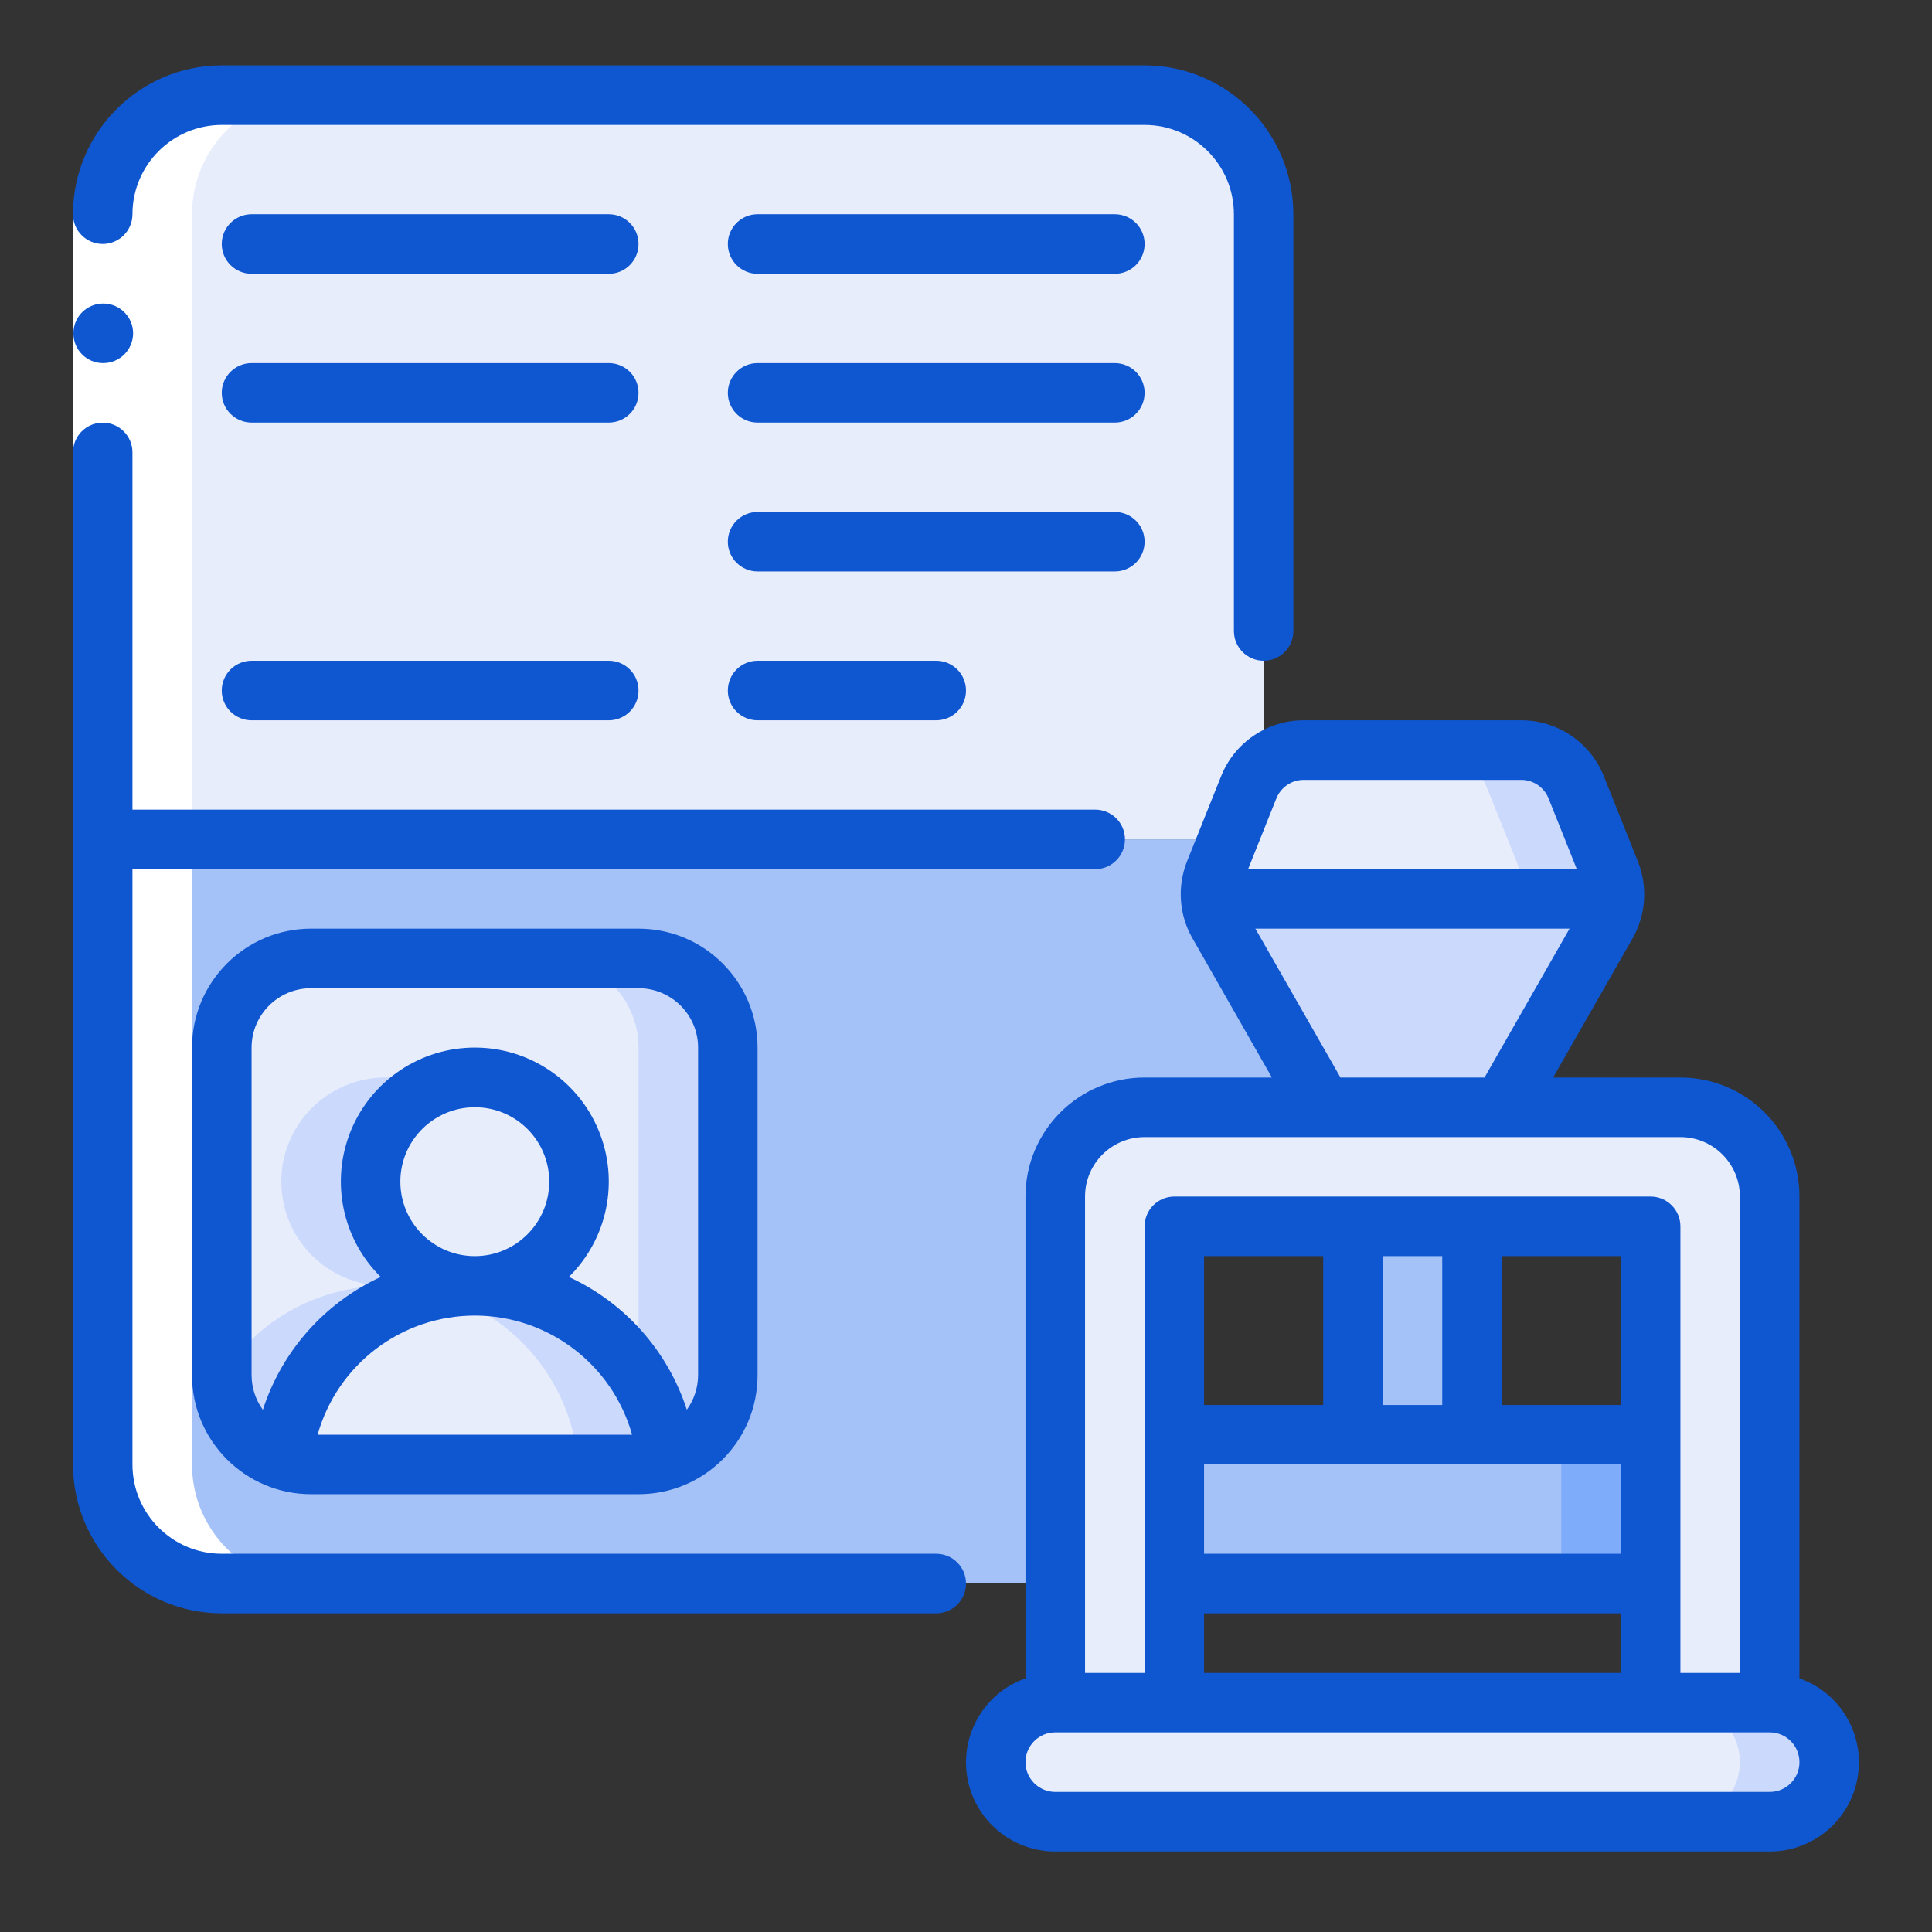 <svg width="18" height="18" viewBox="0 0 18 18" fill="none" xmlns="http://www.w3.org/2000/svg">
<rect x="0" y="0" width="18" height="18" fill="#333333" stroke="none"/>
<g clip-path="url(#clip0_89_1860)">
<path d="M12.328 10.316H10.664C10.204 10.316 9.832 10.688 9.832 11.148V14.753H2.066C1.454 14.753 0.957 14.257 0.957 13.644V7.82H11.44L11.318 8.125C11.284 8.209 11.272 8.301 11.285 8.391C11.292 8.467 11.314 8.541 11.351 8.607L12.328 10.316Z" fill="#A4C2F7"/>
<path d="M11.773 1.996V7.135C11.713 7.192 11.665 7.261 11.634 7.337L11.44 7.82H0.957V1.996C0.957 1.383 1.454 0.887 2.066 0.887H10.664C11.276 0.887 11.773 1.383 11.773 1.996Z" fill="#E8EDFC"/>
<path d="M6.781 9.761V12.812C6.782 13.168 6.554 13.485 6.215 13.597C6.121 12.678 5.347 11.979 4.424 11.98C4.816 11.98 5.17 11.743 5.321 11.381C5.471 11.018 5.388 10.6 5.11 10.323C4.832 10.045 4.415 9.962 4.052 10.112C3.69 10.263 3.453 10.617 3.453 11.009C3.453 11.545 3.888 11.98 4.424 11.98C3.5 11.979 2.726 12.678 2.632 13.597C2.294 13.485 2.065 13.168 2.066 12.812V9.761C2.066 9.302 2.439 8.929 2.898 8.929H5.949C6.409 8.929 6.781 9.302 6.781 9.761Z" fill="#E8EDFC"/>
<path d="M3.592 11.98C2.972 11.979 2.396 12.297 2.066 12.821C2.069 13.174 2.296 13.487 2.631 13.598C2.709 12.835 3.262 12.206 4.008 12.03C3.872 11.997 3.732 11.98 3.592 11.98Z" fill="#CAD9FC"/>
<path d="M3.453 11.009C3.455 10.636 3.67 10.296 4.008 10.136C3.878 10.073 3.736 10.039 3.592 10.039C3.056 10.039 2.621 10.473 2.621 11.009C2.621 11.545 3.056 11.98 3.592 11.98C3.736 11.979 3.878 11.946 4.008 11.883C3.67 11.723 3.455 11.383 3.453 11.009Z" fill="#CAD9FC"/>
<path d="M5.949 8.929H5.117C5.577 8.929 5.949 9.302 5.949 9.761V12.812V12.821C6.097 13.056 6.189 13.322 6.216 13.598C6.555 13.486 6.783 13.168 6.781 12.812V9.761C6.781 9.302 6.409 8.929 5.949 8.929Z" fill="#CAD9FC"/>
<path d="M4.424 11.98C4.96 11.98 5.394 11.545 5.394 11.009C5.394 10.473 4.96 10.039 4.424 10.039C3.888 10.039 3.453 10.473 3.453 11.009C3.453 11.545 3.888 11.98 4.424 11.98Z" fill="#E8EDFC"/>
<path d="M6.215 13.597C6.13 13.628 6.04 13.644 5.949 13.644H2.898C2.807 13.644 2.717 13.628 2.632 13.597C2.726 12.678 3.5 11.98 4.423 11.98C5.347 11.98 6.121 12.678 6.215 13.597Z" fill="#E8EDFC"/>
<path d="M4.424 11.98C4.284 11.98 4.144 11.997 4.008 12.03C4.753 12.206 5.305 12.835 5.383 13.597C5.298 13.628 5.208 13.644 5.117 13.644H5.949C6.04 13.644 6.13 13.628 6.215 13.597C6.121 12.678 5.347 11.979 4.424 11.98Z" fill="#CAD9FC"/>
<path d="M16.488 11.148V15.863H15.379V11.426H10.941V15.863H9.832V11.148C9.832 10.689 10.204 10.316 10.664 10.316H15.656C16.116 10.316 16.488 10.689 16.488 11.148Z" fill="#E8EDFC"/>
<path d="M17.043 16.418C17.04 16.723 16.793 16.97 16.488 16.972H9.832C9.526 16.971 9.278 16.723 9.277 16.418C9.28 16.112 9.527 15.865 9.832 15.863H16.488C16.794 15.864 17.042 16.111 17.043 16.418Z" fill="#E8EDFC"/>
<path d="M16.487 15.863H15.655C15.961 15.864 16.209 16.111 16.21 16.418C16.208 16.723 15.961 16.97 15.655 16.972H16.487C16.793 16.97 17.04 16.723 17.042 16.418C17.041 16.111 16.793 15.864 16.487 15.863Z" fill="#CAD9FC"/>
<path d="M15.034 8.391C15.028 8.467 15.005 8.541 14.968 8.607L13.992 10.316H12.328L11.351 8.607C11.314 8.541 11.292 8.467 11.285 8.391L11.496 8.375H14.824L15.034 8.391Z" fill="#CAD9FC"/>
<path d="M15.035 8.392L14.824 8.375H11.496L11.285 8.392C11.273 8.301 11.284 8.21 11.318 8.125L11.441 7.82L11.635 7.338C11.666 7.261 11.713 7.192 11.773 7.135C11.875 7.041 12.009 6.989 12.148 6.988H14.172C14.399 6.989 14.601 7.127 14.685 7.338L15.001 8.125C15.036 8.21 15.047 8.301 15.035 8.392Z" fill="#E8EDFC"/>
<path d="M11.284 8.392L11.495 8.375H11.284C11.285 8.381 11.284 8.386 11.284 8.392Z" fill="#CAD9FC"/>
<path d="M15.001 8.125L14.685 7.338C14.601 7.127 14.398 6.989 14.172 6.988H13.34C13.566 6.989 13.769 7.127 13.853 7.338L14.169 8.125C14.2 8.205 14.212 8.29 14.202 8.375H14.824L15.034 8.392C15.047 8.301 15.035 8.21 15.001 8.125Z" fill="#CAD9FC"/>
<path d="M12.605 11.425H13.715V13.367H12.605V11.425Z" fill="#A4C2F7"/>
<path d="M10.941 13.367H15.379V14.753H10.941V13.367Z" fill="#A4C2F7"/>
<path d="M14.546 13.367H15.378V14.753H14.546V13.367Z" fill="#7FACFA"/>
<path d="M2.066 14.753H2.898C2.286 14.753 1.789 14.257 1.789 13.644V1.996C1.789 1.383 2.286 0.887 2.898 0.887H2.066C1.454 0.887 0.957 1.383 0.957 1.996V13.644C0.957 14.257 1.454 14.753 2.066 14.753Z" fill="white"/>
<path d="M0.68 1.996H1.234V4.215H0.68V1.996Z" fill="white"/>
<path d="M0.962 3.383C0.809 3.384 0.684 3.26 0.684 3.107C0.683 2.954 0.806 2.829 0.96 2.828H0.962C1.115 2.828 1.24 2.952 1.24 3.105C1.24 3.259 1.115 3.383 0.962 3.383Z" fill="#0F57D1"/>
<path d="M0.957 2.273C1.11 2.273 1.234 2.149 1.234 1.996C1.234 1.537 1.607 1.164 2.066 1.164H10.664C11.123 1.164 11.496 1.537 11.496 1.996V5.879C11.496 6.032 11.62 6.156 11.773 6.156C11.926 6.156 12.05 6.032 12.05 5.879V1.996C12.049 1.231 11.429 0.61 10.664 0.609H2.066C1.301 0.61 0.681 1.231 0.68 1.996C0.68 2.149 0.804 2.273 0.957 2.273Z" fill="#0F57D1"/>
<path d="M2.066 15.031H8.722C8.876 15.031 9 14.907 9 14.754C9 14.6 8.876 14.476 8.722 14.476H2.066C1.607 14.476 1.234 14.104 1.234 13.644V8.098H10.203C10.357 8.098 10.481 7.973 10.481 7.82C10.481 7.667 10.357 7.543 10.203 7.543H1.234V4.215C1.234 4.062 1.11 3.938 0.957 3.938C0.804 3.938 0.68 4.062 0.68 4.215V13.644C0.681 14.41 1.301 15.03 2.066 15.031Z" fill="#0F57D1"/>
<path d="M2.898 8.652C2.286 8.652 1.789 9.149 1.789 9.761V12.812C1.789 13.425 2.286 13.921 2.898 13.921H5.949C6.562 13.921 7.058 13.425 7.058 12.812V9.761C7.058 9.149 6.562 8.652 5.949 8.652H2.898ZM3.73 11.009C3.73 10.626 4.041 10.316 4.424 10.316C4.807 10.316 5.117 10.626 5.117 11.009C5.117 11.392 4.807 11.703 4.424 11.703C4.041 11.703 3.73 11.392 3.73 11.009ZM2.959 13.367C3.144 12.71 3.742 12.257 4.424 12.257C5.105 12.257 5.704 12.71 5.889 13.367H2.959ZM6.504 9.761V12.812C6.503 12.928 6.467 13.04 6.399 13.134C6.221 12.586 5.823 12.138 5.3 11.897C5.661 11.541 5.771 11.003 5.578 10.534C5.386 10.066 4.93 9.76 4.424 9.76C3.917 9.76 3.461 10.066 3.269 10.534C3.077 11.003 3.187 11.541 3.547 11.897C3.025 12.138 2.626 12.587 2.449 13.135C2.381 13.041 2.344 12.928 2.344 12.812V9.761C2.344 9.455 2.592 9.207 2.898 9.207H5.949C6.255 9.207 6.504 9.455 6.504 9.761Z" fill="#0F57D1"/>
<path d="M16.765 15.637V11.148C16.765 10.536 16.268 10.039 15.656 10.039H14.47L15.209 8.745C15.335 8.525 15.354 8.259 15.259 8.024L14.944 7.235C14.818 6.918 14.512 6.71 14.171 6.711H12.149C11.808 6.71 11.501 6.917 11.376 7.234L11.06 8.023C10.966 8.259 10.984 8.524 11.111 8.744L11.85 10.039H10.664C10.051 10.039 9.554 10.536 9.554 11.148V15.637C9.173 15.771 8.944 16.161 9.012 16.56C9.081 16.959 9.427 17.25 9.832 17.25H16.488C16.892 17.25 17.239 16.959 17.307 16.56C17.376 16.161 17.147 15.771 16.765 15.637ZM12.149 7.266H14.171C14.284 7.265 14.386 7.334 14.428 7.44L14.691 8.098H11.628L11.891 7.44C11.933 7.334 12.035 7.265 12.149 7.266ZM11.696 8.652H14.623L13.831 10.039H12.489L11.696 8.652ZM10.109 11.148C10.109 10.842 10.357 10.594 10.664 10.594H15.656C15.962 10.594 16.21 10.842 16.21 11.148V15.586H15.656V11.426C15.656 11.272 15.531 11.148 15.378 11.148H10.941C10.788 11.148 10.664 11.272 10.664 11.426V15.586H10.109V11.148ZM11.218 15.586V15.031H15.101V15.586H11.218ZM15.101 11.703V13.09H13.992V11.703H15.101ZM12.605 13.644H15.101V14.476H11.218V13.644H12.605ZM13.437 13.09H12.882V11.703H13.437V13.09ZM12.328 13.09H11.218V11.703H12.328V13.09ZM16.488 16.695H9.832C9.679 16.695 9.554 16.571 9.554 16.418C9.554 16.264 9.679 16.14 9.832 16.14H16.488C16.641 16.14 16.765 16.264 16.765 16.418C16.765 16.571 16.641 16.695 16.488 16.695Z" fill="#0F57D1"/>
<path d="M10.386 1.996H7.058C6.905 1.996 6.781 2.12 6.781 2.273C6.781 2.427 6.905 2.551 7.058 2.551H10.386C10.54 2.551 10.664 2.427 10.664 2.273C10.664 2.12 10.54 1.996 10.386 1.996Z" fill="#0F57D1"/>
<path d="M10.386 3.383H7.058C6.905 3.383 6.781 3.507 6.781 3.66C6.781 3.813 6.905 3.937 7.058 3.937H10.386C10.54 3.937 10.664 3.813 10.664 3.66C10.664 3.507 10.54 3.383 10.386 3.383Z" fill="#0F57D1"/>
<path d="M10.664 5.047C10.664 4.894 10.54 4.77 10.386 4.77H7.058C6.905 4.77 6.781 4.894 6.781 5.047C6.781 5.2 6.905 5.324 7.058 5.324H10.386C10.54 5.324 10.664 5.2 10.664 5.047Z" fill="#0F57D1"/>
<path d="M7.058 6.156C6.905 6.156 6.781 6.28 6.781 6.434C6.781 6.587 6.905 6.711 7.058 6.711H8.722C8.876 6.711 9 6.587 9 6.434C9 6.28 8.876 6.156 8.722 6.156H7.058Z" fill="#0F57D1"/>
<path d="M5.672 1.996H2.344C2.191 1.996 2.066 2.12 2.066 2.273C2.066 2.427 2.191 2.551 2.344 2.551H5.672C5.825 2.551 5.949 2.427 5.949 2.273C5.949 2.12 5.825 1.996 5.672 1.996Z" fill="#0F57D1"/>
<path d="M5.672 3.383H2.344C2.191 3.383 2.066 3.507 2.066 3.66C2.066 3.813 2.191 3.937 2.344 3.937H5.672C5.825 3.937 5.949 3.813 5.949 3.66C5.949 3.507 5.825 3.383 5.672 3.383Z" fill="#0F57D1"/>
<path d="M5.672 6.156H2.344C2.191 6.156 2.066 6.28 2.066 6.434C2.066 6.587 2.191 6.711 2.344 6.711H5.672C5.825 6.711 5.949 6.587 5.949 6.434C5.949 6.28 5.825 6.156 5.672 6.156Z" fill="#0F57D1"/>
</g>
<defs>
<clipPath id="clip0_89_1860">
<rect width="16.64" height="16.64" fill="white" transform="translate(0.68 0.609)"/>
</clipPath>
</defs>
</svg>
